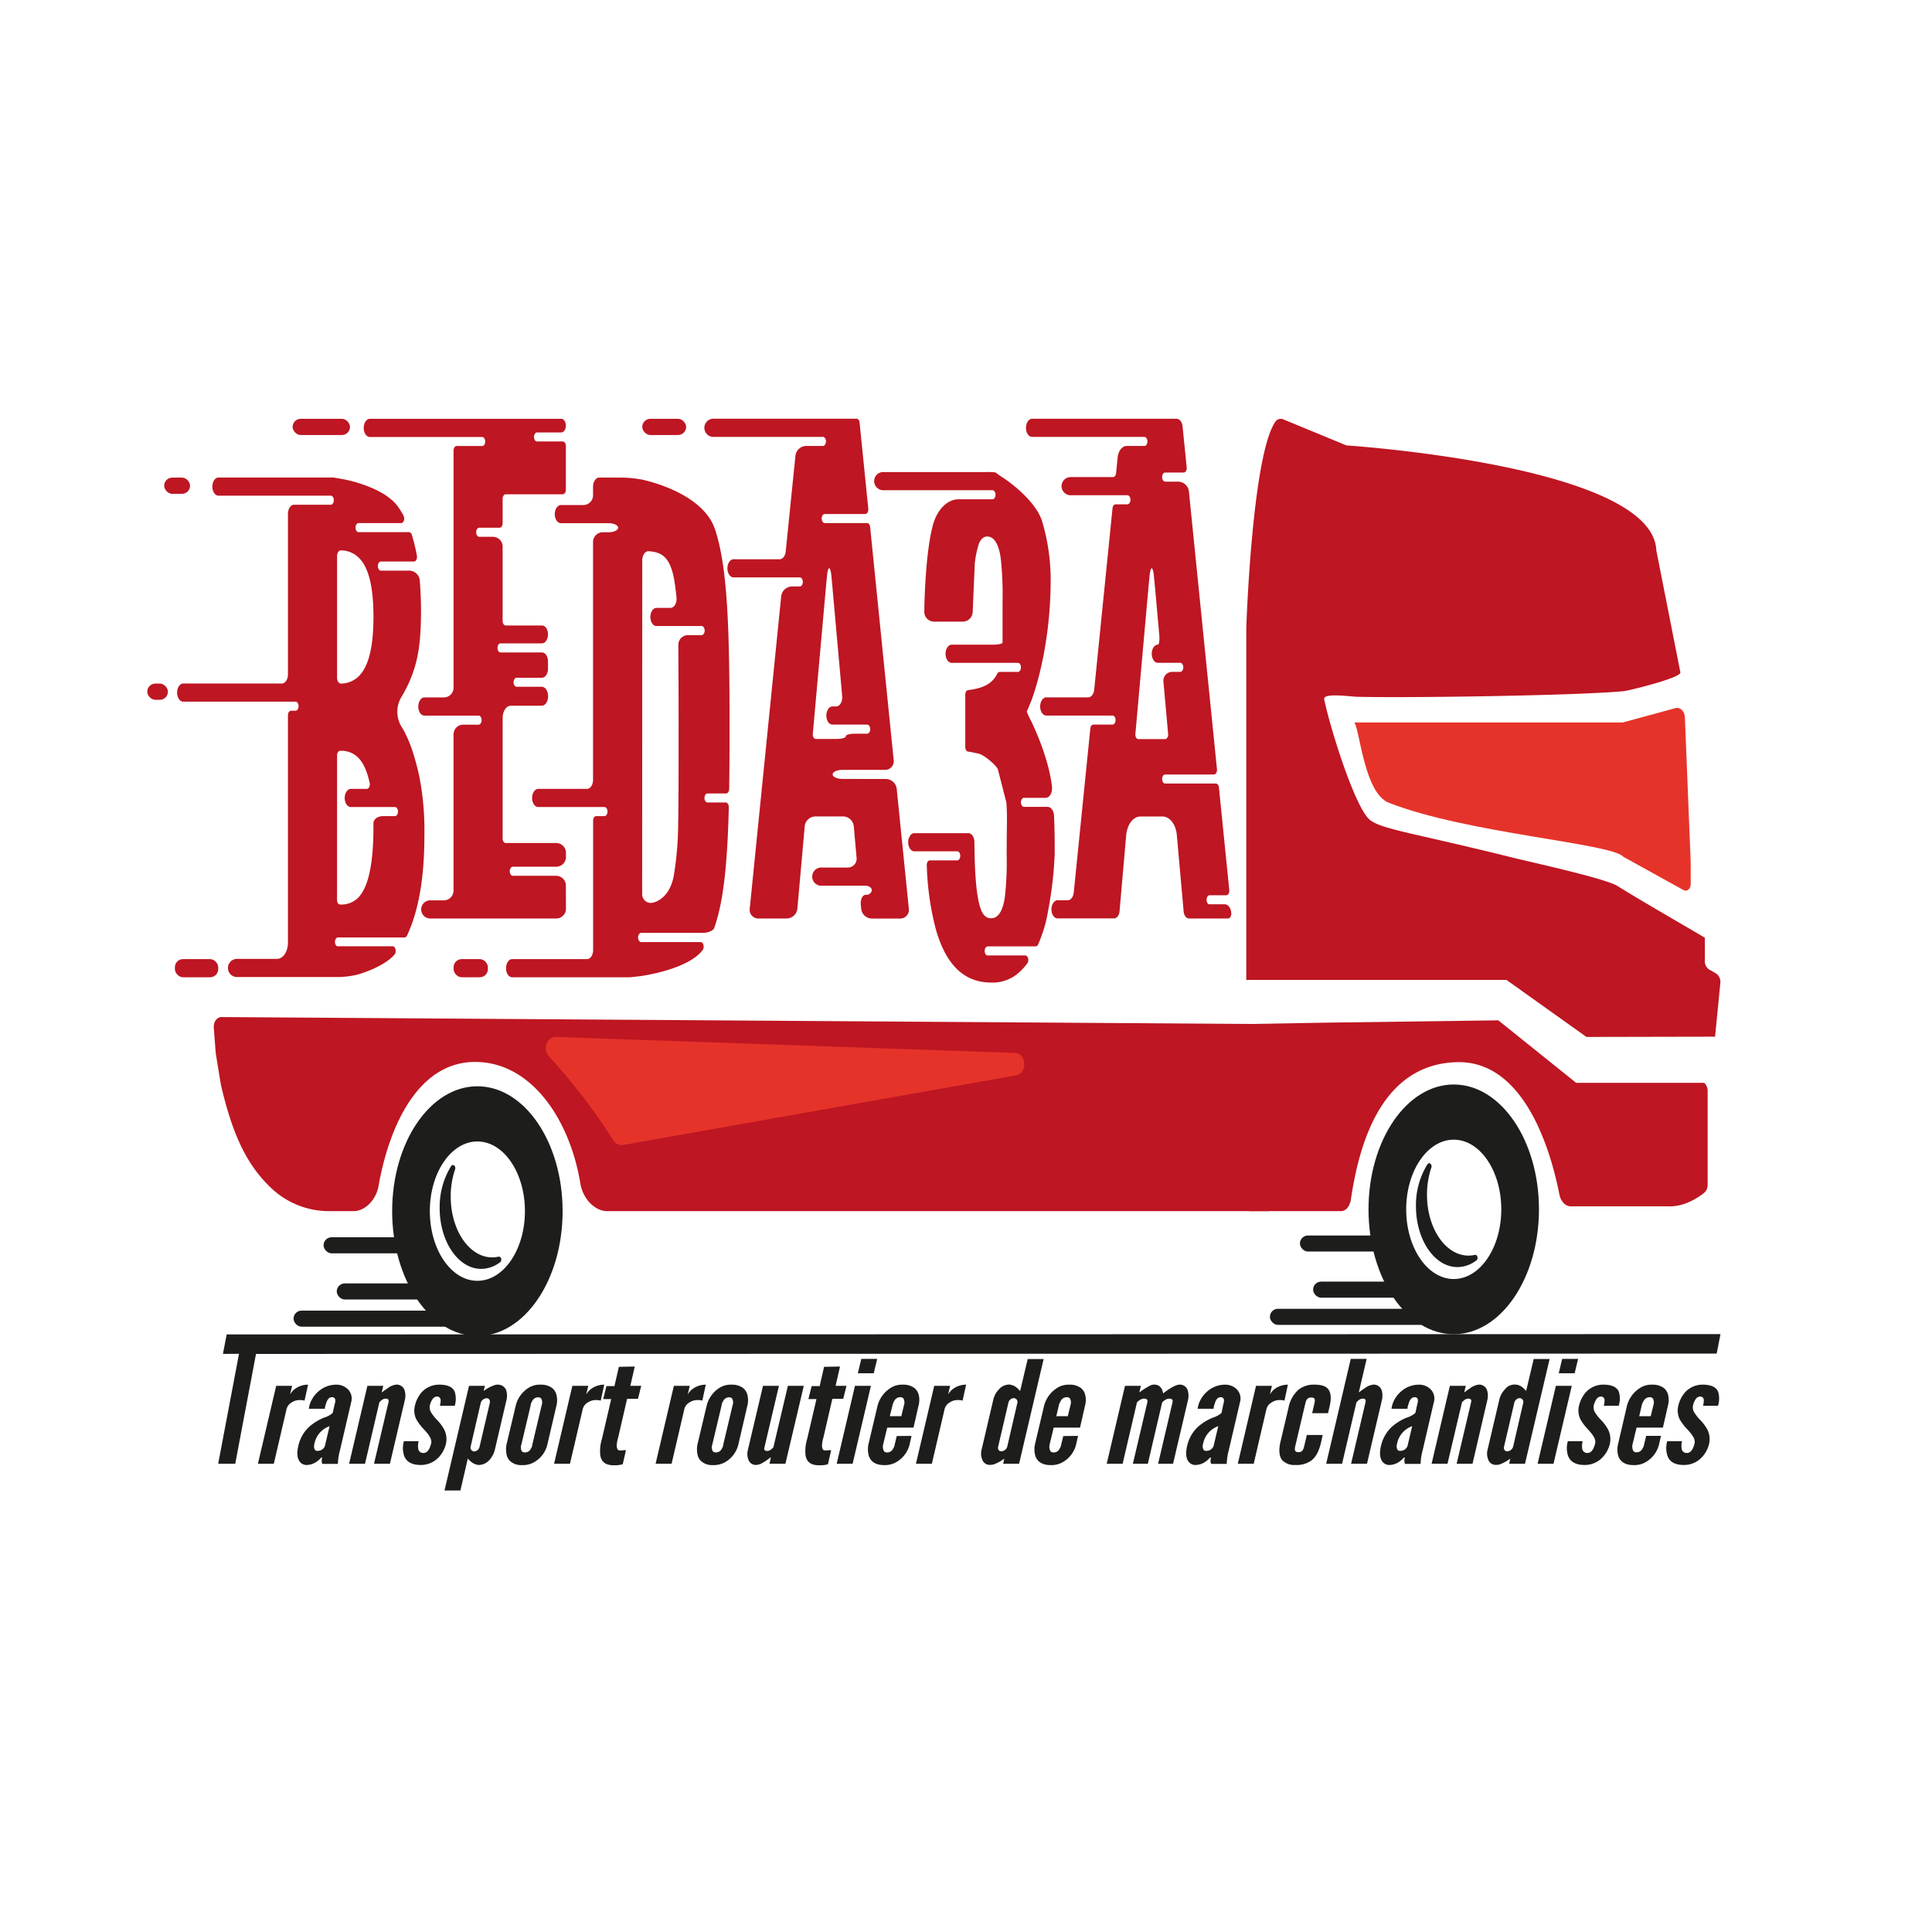 <svg xmlns="http://www.w3.org/2000/svg" viewBox="0 0 595.28 595.28"><defs><style>.cls-1{fill:#fff;}.cls-2{fill:#be1622;}.cls-3{fill:#e6332a;}.cls-4{fill:#1d1d1b;}</style></defs><g id="Layer_3" data-name="Layer 3"><rect class="cls-1" width="595.28" height="595.28"/></g><g id="Layer_2" data-name="Layer 2"><g id="skollet"><path class="cls-2" d="M528.44,319.42l-39.63.08-24.64-17.57H384V193.46s1.73-52.78,8.9-63.43a2,2,0,0,1,2.45-.84l19.22,7.93a2,2,0,0,0,.58.14c5.75.4,93.6,6.9,95.18,32.09a3.45,3.45,0,0,0,.07.55l7.35,37.26c.38,1.69-16.06,5.67-17.44,5.8-14.54,1.38-67.23,2.12-82.06,1.73-1.73,0-10.69-1.35-10.25.77,2,9.54,9.74,34,14.23,37.28,3.84,2.84,13.68,4,43.87,11.51,5.52,1.38,28.55,6.39,32.29,8.75,6.89,4.35,27.07,15.95,26.9,15.94v7.13a3,3,0,0,0,1.35,2.66l2.08,1.19a3.15,3.15,0,0,1,1.34,3Z"/><path class="cls-2" d="M407.27,373.17H385c-1.27,0-1-7.14-1-8.76V315.53l22.91-.41,54.74-.74,24,19.27h39.47l.27.31a3.27,3.27,0,0,1,.76,2.16v28.94a3.14,3.14,0,0,1-1.07,2.47c-1.89,1.51-6.07,4.31-10.9,4.16H484c-1.78,0-3.13-1.6-3.56-3.8-2.12-10.79-9.79-41.11-31.46-40.62-24.26.55-30.49,27.2-32.74,42.25-.32,2.1-1.45,3.65-3.13,3.65Z"/><path class="cls-2" d="M354.3,373.17H391l-.36-57.64-322.4-2.16c-1.4,0-2.5,1.51-2.37,3.28l.6,7.89c.16.82,1.49,9.29,1.68,10.09,3.34,14.09,7.39,23.64,14.93,30.95a25.75,25.75,0,0,0,18,7.59H109c3.42,0,6.87-3.44,7.62-7.67,3.46-19.6,12.73-38.3,29.75-38.3,17.32,0,29.21,17.69,32.45,37.47.76,4.68,4.47,8.5,8.24,8.5H354.3Z"/><path class="cls-3" d="M520.93,265.58,519.14,221c-.07-1.86-1.45-3.2-2.89-2.82L500,222.6H417.25c1.72,1.89,3,21.76,10.68,24.75,24.22,9.48,68.65,12.45,72.24,16.64l18.63,10.3c1,.52,2.13-.44,2.13-1.83Z"/><path class="cls-3" d="M169.15,325.52A183.83,183.83,0,0,1,189,351.37a3,3,0,0,0,3,1.41l121-21.43c3.7-.65,3.36-6.8-.38-6.93L171.36,319.5C168.52,319.4,167.08,323.31,169.15,325.52Z"/></g></g><g id="Layer_1" data-name="Layer 1"><g id="beda3a"><path class="cls-2" d="M259.55,240c-1.65,0-3-.63-3-1.39s1.35-1.4,3-1.4h13.12a2.66,2.66,0,0,0,2.69-3l-7.26-71.85c-.07-.68-.46-1.19-.92-1.19H254.12c-.52,0-.94-.63-.94-1.4h0c0-.77.42-1.4.94-1.4h12.49c.58,0,1-.76.93-1.6l-2.69-26.57c-.06-.68-.46-1.19-.92-1.19H220.07a2.81,2.81,0,1,0,0,5.6h33.49c.51,0,.93.62.93,1.39h0c0,.78-.42,1.4-.93,1.4h-5.17a3.4,3.4,0,0,0-3.3,3l-3,29.53c-.14,1.37-.92,2.38-1.85,2.38H226c-1,0-1.87,1.25-1.87,2.79h0c0,1.55.83,2.8,1.87,2.8h20.42c.52,0,.94.63.94,1.4h0c0,.77-.42,1.4-.94,1.4H244a3.4,3.4,0,0,0-3.3,3L231,280a2.66,2.66,0,0,0,2.7,3h8.71a3.36,3.36,0,0,0,3.27-3l2.27-25.44a3.35,3.35,0,0,1,3.27-3h8.57a3.35,3.35,0,0,1,3.27,3l.87,9.74a2.71,2.71,0,0,1-2.74,3H253.3a2.81,2.81,0,1,0,0,5.6h13.34c1.07,0,2,.62,2,1.39a1.67,1.67,0,0,1-1.84,1.4c-1,0-1.72,1.35-1.57,3l.12,1.33a3.35,3.35,0,0,0,3.26,3h8.72a2.67,2.67,0,0,0,2.7-3l-3.74-37a3.41,3.41,0,0,0-3.3-3Zm-5.17-57.93c.14-1.64.36-3.88.47-5s.4-2,.63-2,.52.9.64,2,.33,3.34.47,5l2.9,32.43c.15,1.68-.72,3.17-1.85,3.17h-1.16c-1,0-1.87,1.25-1.87,2.8h0c0,1.54.83,2.79,1.87,2.79h10.71c.52,0,.94.63.94,1.4h0c0,.77-.42,1.4-.94,1.4h-3.66c-1.65,0-3,.36-2.93.81s-1.28.81-2.93.81h-6.3c-.57,0-1-.74-.93-1.58Z"/><path class="cls-2" d="M103.21,290.23h0c0-.77.42-1.39.94-1.39h20.5a.9.9,0,0,0,.76-.57l.45-1c3.5-8,4.9-18.22,4.9-29.74a86,86,0,0,0-1.68-18.86c-1.53-6.72-3.32-11.59-5.51-15a8.9,8.9,0,0,1,0-8.73,40.05,40.05,0,0,0,4.15-9.15c1.54-5,2-10.48,2-17.81,0-4.49-.38-9.16-.38-9.16a3.31,3.31,0,0,0-3.24-3h-8.74c-.52,0-.94-.63-.94-1.4h0c0-.77.42-1.4.94-1.4h10.19c.62,0,1.06-.89.9-1.78a50.18,50.18,0,0,0-1.58-6.49,1,1,0,0,0-.85-.78H110.47c-.52,0-.93-.63-.93-1.4h0c0-.77.41-1.4.93-1.4h13.14c.79,0,1.22-1.37.72-2.3a28.2,28.2,0,0,0-1.69-2.74c-4.49-6.29-16.84-8.47-16.84-8.47-1.62-.28-3-.52-3-.53H67.3c-1,0-1.87,1.25-1.87,2.79h0c0,1.55.83,2.8,1.87,2.8h34.61c.52,0,.94.63.94,1.4h0c0,.77-.42,1.4-.94,1.4H90.59c-1,0-1.87,1.25-1.87,2.79v49.49c0,1.55-.84,2.8-1.87,2.8H56.44c-1,0-1.87,1.25-1.87,2.8h0c0,1.54.84,2.79,1.87,2.79H91.06c.52,0,.93.63.93,1.4h0c0,.77-.41,1.4-.93,1.4h-1.4c-.52,0-.94.62-.94,1.4v70.06c0,2.79-1.51,5-3.37,5H73.2a2.8,2.8,0,1,0,0,5.59h31.16a27.18,27.18,0,0,0,5.89-.78s7.81-2.13,11.3-6.13c.73-.83.32-2.57-.59-2.57H104.15C103.63,291.63,103.21,291,103.21,290.23Zm.65-118.9c0-1,.54-1.78,1.2-1.75a7.89,7.89,0,0,1,5.52,2.29c2.53,2.52,4.49,7.54,4.49,18.23s-2,15.71-4.49,18.22a7.91,7.91,0,0,1-5.52,2.3c-.66,0-1.2-.77-1.2-1.76Zm0,61.4c0-.76.4-1.38.92-1.39a7.25,7.25,0,0,1,5.8,2.33c1.33,1.43,2.5,3.81,3.32,7.57.19.9-.26,1.83-.9,1.83h-4.91c-1,0-1.88,1.25-1.88,2.8h0c0,1.54.84,2.79,1.88,2.79H121.7c.51,0,.93.63.93,1.4h0c0,.77-.42,1.4-.93,1.4H118c-1.65,0-3,1-2.94,2.31V255c0,12.57-2,18.64-4.49,21.37a7.23,7.23,0,0,1-5.8,2.32c-.52,0-.92-.62-.92-1.39Z"/><path class="cls-2" d="M371.76,277.24h0c0-.78.42-1.4.93-1.4h5.15c.57,0,1-.76.92-1.61l-3.19-31.62c-.07-.68-.47-1.19-.93-1.19H359c-.51,0-.93-.62-.93-1.4h0c0-.77.42-1.39.93-1.39h15.05c.57,0,1-.77.92-1.61l-8.65-85.62a3.4,3.4,0,0,0-3.3-3H359c-.52,0-.93-.63-.93-1.4h0c0-.77.41-1.4.93-1.4h5.72c.57,0,1-.76.92-1.61l-1.27-12.59c-.14-1.37-.92-2.38-1.85-2.38H318c-1,0-1.88,1.25-1.88,2.8h0c0,1.54.84,2.8,1.88,2.8h34.61c.52,0,.93.62.93,1.39h0c0,.78-.41,1.4-.93,1.4h-5.47c-1.39,0-2.57,1.52-2.78,3.57l-.48,4.83c-.07.68-.47,1.19-.93,1.19h-12.9a2.8,2.8,0,1,0,0,5.59h17.32c.52,0,.94.63.94,1.4h0c0,.77-.42,1.4-.94,1.4h-3.66c-.46,0-.85.5-.92,1.19l-5.65,55.92c-.14,1.36-.93,2.37-1.85,2.37H322.36c-1,0-1.87,1.26-1.87,2.8h0c0,1.54.84,2.8,1.87,2.8h20.43c.51,0,.93.62.93,1.4h0c0,.77-.42,1.39-.93,1.39h-5.91c-.47,0-.86.51-.93,1.19L330.84,275c-.14,1.37-.92,2.38-1.85,2.38h-3.15c-1,0-1.87,1.25-1.87,2.79h0c0,1.55.83,2.8,1.87,2.8h17.44c.84,0,1.55-.93,1.67-2.18L347,257.31c.3-3.28,2.17-5.73,4.38-5.73h6.84c2.22,0,4.09,2.45,4.38,5.73l2.1,23.51c.11,1.25.82,2.18,1.66,2.18h12c.65,0,1.15-.87,1-1.83h0c-.14-1.46-1-2.54-2-2.54h-4.8C372.18,278.63,371.76,278,371.76,277.24Zm-18-95.15c.15-1.64.37-3.88.48-5s.4-2,.63-2,.52.9.63,2,.33,3.34.48,5l1.21,13.54c.15,1.64-.05,3-.45,3h0c-1,0-1.87,1.25-1.87,2.79h0c0,1.55.84,2.8,1.87,2.8h6.91c.52,0,.94.63.94,1.4h0c0,.77-.42,1.4-.94,1.4h-2.44a2.71,2.71,0,0,0-2.74,3l1.45,16.13c.07.84-.37,1.58-.93,1.58h-8.24c-.56,0-1-.74-.92-1.58Z"/><path class="cls-2" d="M196.61,288.84h0c0-.78.42-1.4.93-1.4h18.91c1.65,0,3.26-.66,3.59-1.46l.27-.79c2.74-8.17,3.84-19.9,4.25-36.47,0-.79-.4-1.46-.93-1.46H218c-.52,0-.94-.62-.94-1.39h0c0-.78.42-1.4.94-1.4h5.73c.51,0,.92-.6.94-1.36.09-5.75.12-12,.12-18.87,0-30.16-.56-49.43-4.49-61.16s-22.7-15.35-22.7-15.35a37.11,37.11,0,0,0-6-.57h-7c-1,0-1.87,1.25-1.87,2.79v2.66a3,3,0,0,1-3,3h-6.91c-1,0-1.88,1.25-1.88,2.79h0c0,1.55.84,2.8,1.88,2.8h14.64c1.65,0,3,.63,3,1.4s-1.35,1.4-3,1.4h-1.73a3,3,0,0,0-3,3v73.27c0,1.55-.84,2.8-1.87,2.8H165.82c-1,0-1.87,1.25-1.87,2.8h0c0,1.54.84,2.79,1.87,2.79h20.43c.51,0,.93.63.93,1.4h0c0,.77-.42,1.4-.93,1.4h-2.56c-.52,0-.94.62-.94,1.4v39.86c0,1.55-.84,2.8-1.87,2.8H157.79c-1,0-1.87,1.25-1.87,2.8h0c0,1.54.83,2.79,1.87,2.79H194c.37,0,2-.18,3.64-.4,0,0,14.37-1.95,18.87-8,.63-.86.21-2.44-.64-2.44H197.54C197,290.23,196.61,289.61,196.61,288.84Zm1.28-116.21c0-1.59.89-2.87,2-2.79,4,.28,6.38,1.75,7.72,8.11.31,1.7.6,3.74.83,6.12.17,1.7-.7,3.23-1.85,3.23h-4.33c-1,0-1.87,1.25-1.87,2.8h0c0,1.54.84,2.79,1.87,2.79h13.93c.51,0,.93.63.93,1.4h0c0,.77-.42,1.4-.93,1.4H212a3,3,0,0,0-3,3s.09,13.56.09,25.34c0,12.57,0,22.41-.14,29.74a99,99,0,0,1-1.4,16.34c-1.54,7.54-6.69,8.07-6.69,8.07a2.65,2.65,0,0,1-3-2.69Z"/><path class="cls-2" d="M303.4,293h0c0-.77.42-1.4.93-1.4h14.76a.91.91,0,0,0,.79-.63,46,46,0,0,0,2.45-7.27,127.59,127.59,0,0,0,2.25-14.61c.15-1.64.32-4.34.39-6,0,0,0-.78,0-1.41,0-3.52-.05-7-.2-10.31-.06-1.55-.92-2.76-2-2.76H315.5c-.51,0-.93-.62-.93-1.4h0c0-.77.42-1.39.93-1.39h6.69c1.21,0,2.14-1.61,1.94-3.39-1.06-9.63-6.48-20.38-6.48-20.38a24.09,24.09,0,0,1-1.28-2.78c0-.06.59-1.36,1.21-2.88,0,0,6.15-15,6.15-37.86a63.55,63.55,0,0,0-2.66-18c-2.28-7-11.83-13.22-11.83-13.22a26.31,26.31,0,0,1-2.51-1.75,20.76,20.76,0,0,0-3-.11H272.31a2.8,2.8,0,1,0,0,5.59h33.48c.52,0,.94.63.94,1.4h0c0,.77-.42,1.4-.94,1.4H295.37c-3.48,0-6.61,3.14-7.93,7.95h0c-2.53,9.43-2.65,26.74-2.65,26.74a3,3,0,0,0,3,3h8.86a3.07,3.07,0,0,0,3.05-3l.65-15a33.26,33.26,0,0,1,1.2-5.84s.76-2.38,2.58-2.38c2.39,0,3.65,2.72,4.21,6.7a100.84,100.84,0,0,1,.56,13.2V198c0,.35-1.37.64-3,.64H293.21c-1,0-1.87,1.25-1.87,2.79h0c0,1.55.84,2.8,1.87,2.8h20.42c.52,0,.94.63.94,1.4h0c0,.77-.42,1.4-.94,1.4H308a.93.93,0,0,0-.77.61c-1.45,2.95-4.14,4.4-8.95,5-.49.06-.86.66-.86,1.4v16.15c0,.78.41,1.4.93,1.4h0c.18,0,1.62.28,3.2.63s5.16,3.3,5.9,4.78l2.63,10.24c.13,1.65.21,4.34.18,6,0,0-.09,5.38-.09,10.2a96.05,96.05,0,0,1-.56,13c-.56,3.77-1.82,6.49-4.21,6.49-1.82,0-3.08-1.26-3.92-5.45-.76-3.6-1.18-9.28-1.25-18,0-1.53-.85-2.77-1.87-2.77h-10c-1.65,0-3,0-3,0s-1.35,0-3,0h-.66c-1,0-1.87,1.26-1.87,2.8h0c0,1.54.84,2.8,1.87,2.8h13.24c.51,0,.93.62.93,1.39h0c0,.78-.42,1.4-.93,1.4h-8.44c-.54,0-1,.68-.94,1.49a86.45,86.45,0,0,0,2.75,19.6c2.66,9.43,7.56,16.55,17.09,16.55a12.07,12.07,0,0,0,8.13-2.72,18.48,18.48,0,0,0,3-3.2c.64-.85.22-2.44-.64-2.44H304.33C303.82,294.43,303.4,293.8,303.4,293Z"/><path class="cls-2" d="M174.35,272.85a3,3,0,0,0-3-3H158c-.51,0-.93-.63-.93-1.4h0c0-.78.42-1.4.93-1.4h13.38a3,3,0,0,0,3-3v-1.3a3,3,0,0,0-3-3H155.8c-.51,0-.93-.63-.93-1.4V221.23c0-2.09,1.13-3.79,2.54-3.79h9.52c1.08,0,1.95-1.31,1.95-2.91h0c0-1.61-.87-2.92-1.95-2.92h-7.75c-.52,0-.94-.62-.94-1.39h0c0-.78.42-1.4.94-1.4H167c1,0,1.84-1.24,1.84-2.76v-2.28c0-1.52-.82-2.75-1.84-2.75H154.22c-.51,0-.93-.63-.93-1.4h0c0-.78.42-1.4.93-1.4H167c1,0,1.84-1.23,1.84-2.76h0c0-1.52-.82-2.75-1.84-2.75H155.8c-.51,0-.93-.63-.93-1.4V168.4a3,3,0,0,0-3-3h-4.22c-.52,0-.93-.63-.93-1.4h0c0-.77.41-1.4.93-1.4h6.28c.52,0,.94-.63.94-1.4v-7.51c0-.77.42-1.4.93-1.4h17.61c.52,0,.94-.62.94-1.4V137.43c0-.77-.42-1.4-.94-1.4h-7.94c-.51,0-.93-.62-.93-1.39h0c0-.78.42-1.4.93-1.4h7.47c.78,0,1.41-.94,1.41-2.1h0c0-1.16-.63-2.1-1.41-2.1h-59c-1,0-1.87,1.25-1.87,2.8h0c0,1.54.84,2.8,1.87,2.8h34.62c.52,0,.93.62.93,1.39h0c0,.78-.41,1.4-.93,1.4h-7.87c-.52,0-.94.63-.94,1.4v73.06a3,3,0,0,1-3,3h-6c-1,0-1.87,1.26-1.87,2.8h0c0,1.54.84,2.8,1.87,2.8h16.71c.51,0,.93.62.93,1.4h0c0,.77-.42,1.39-.93,1.39h-4.72a3,3,0,0,0-3,3v48.13a3,3,0,0,1-3,3h-4a2.8,2.8,0,1,0,0,5.59h38.64a3,3,0,0,0,3-3Z"/><rect class="cls-2" x="50.58" y="147.16" width="7.98" height="5" rx="2.5"/><rect class="cls-2" x="45.37" y="210.62" width="6.37" height="5" rx="2.5"/><rect class="cls-2" x="90.16" y="129.04" width="17.68" height="5" rx="2.5"/><rect class="cls-2" x="197.89" y="129.04" width="13.52" height="5" rx="2.5"/><rect class="cls-2" x="53.89" y="295.52" width="13.35" height="5.59" rx="2.5"/><rect class="cls-2" x="139.76" y="295.52" width="10.57" height="5.59" rx="2.5"/></g><path class="cls-4" d="M68.69,417.16l1.16-6,460.26-.1-1.17,6-450.06.11L72.48,451H67.23l6.41-33.87Z"/><path class="cls-4" d="M93.83,431.56a4.07,4.07,0,0,0-1.31-.18,4.41,4.41,0,0,0-2.67.75,3.31,3.31,0,0,0-1.6,2.2L84.37,451h-4.9l5.63-24H90l-.63,2.68a5.29,5.29,0,0,1,1.55-1.76,6.74,6.74,0,0,1,4-1.28Z"/><path class="cls-4" d="M103.1,432.7a3.45,3.45,0,0,0,.2-1.45.92.92,0,0,0-1-.75c-.83,0-1.26.57-1.6,1.28-.15.35-.25.74-.39,1.14-.05.22-.1.4-.15.57s0,.4-.09.57H95.14l.2-1a8.83,8.83,0,0,1,3-4.53,8.28,8.28,0,0,1,5.14-1.89,5,5,0,0,1,3.84,1.54,4.07,4.07,0,0,1,.87,3.91l-3.44,14.78a18,18,0,0,0-.64,4.17h-4.8a2.62,2.62,0,0,1,0-1.93h-.34a7.58,7.58,0,0,1-1.7,1.45,5.51,5.51,0,0,1-2.77.83,2.6,2.6,0,0,1-2.18-1.09c-.63-.84-1-2.34-.39-4.84a11.29,11.29,0,0,1,3.45-5.94,15.81,15.81,0,0,1,4.46-2.72,7.23,7.23,0,0,0,2.67-1.45Zm-1.55,6.73a7.15,7.15,0,0,0-4.66,5.36,3.16,3.16,0,0,0-.1,1.32c.15.53.34.92.93.92a2.36,2.36,0,0,0,2.37-1.45Z"/><path class="cls-4" d="M112.47,451h-4.9l5.63-24h4.9l-.48,2a3,3,0,0,0,.68-.49c.34-.22.73-.48,1.16-.79a5.39,5.39,0,0,1,2.67-1.1,2.56,2.56,0,0,1,2.48,1.59,5.59,5.59,0,0,1,.14,3.12L120.14,451h-4.9l4.47-19c.19-.93-.34-1.06-.93-1.06a2.12,2.12,0,0,0-1.31.57l-.29.27a2.09,2.09,0,0,0-.29.3Z"/><path class="cls-4" d="M135.53,433.14a5.85,5.85,0,0,0,.24-1.85,1.09,1.09,0,0,0-1.16-1,1.82,1.82,0,0,0-1.46,1,5.58,5.58,0,0,0-.73,1.85,3,3,0,0,0,.54,2.24,12.48,12.48,0,0,0,1.65,2.07,13.6,13.6,0,0,1,2.33,3.16,6.68,6.68,0,0,1,.48,4.18,9,9,0,0,1-2.42,4.4,7.5,7.5,0,0,1-5.39,2.19c-3,0-4.42-1.18-5.05-2.72a7.55,7.55,0,0,1-.1-4.62H129a5.86,5.86,0,0,0-.15,2.29,1.53,1.53,0,0,0,1.6,1.36c1.41,0,2-1.49,2.38-2.9s-.87-2.9-2.09-4.26a15.71,15.71,0,0,1-2.42-3.13,6.05,6.05,0,0,1-.49-4.26,9.57,9.57,0,0,1,2.23-4.31,7.37,7.37,0,0,1,5.25-2.2c2.91,0,4.27.93,4.8,2.2a7.29,7.29,0,0,1,0,4.31Z"/><path class="cls-4" d="M144.51,427h4.9l-.39,1.58a12.05,12.05,0,0,1,2.92-1.63,3.08,3.08,0,0,1,1.4-.31,2.7,2.7,0,0,1,2.58,1.59,5.59,5.59,0,0,1,.14,3.12l-3.59,15.34a7.54,7.54,0,0,1-1.6,3.08,4.61,4.61,0,0,1-3.3,1.62,4.22,4.22,0,0,1-2.43-1c-.34-.31-.68-.62-1-1l-2.28,9.85h-4.9Zm.49,18.77a1.2,1.2,0,0,0,1.11,1.45,1.82,1.82,0,0,0,1.65-1.45l3.16-13.5c.19-.83-.25-1.45-1-1.45a2,2,0,0,0-1.8,1.45Z"/><path class="cls-4" d="M168.63,445.19a8.51,8.51,0,0,1-3.88,5.23,6.94,6.94,0,0,1-3.88,1,5.12,5.12,0,0,1-3.4-1,3.66,3.66,0,0,1-1.36-2.15,7.85,7.85,0,0,1-.05-3.17L158.93,433a9,9,0,0,1,3.88-5.36,6.55,6.55,0,0,1,3.83-1,5.69,5.69,0,0,1,3.45,1,3.76,3.76,0,0,1,1.36,2.15,6.6,6.6,0,0,1,.05,3.08ZM166.89,433a2.52,2.52,0,0,0-.15-2.11,1.25,1.25,0,0,0-1-.35,2,2,0,0,0-1.8,1.23,2.59,2.59,0,0,0-.43,1.23l-2.87,12.09a2.48,2.48,0,0,0,.15,2.07,1.25,1.25,0,0,0,1,.35,1.94,1.94,0,0,0,1.8-1.19,2.55,2.55,0,0,0,.43-1.23Z"/><path class="cls-4" d="M185.09,431.56a4.11,4.11,0,0,0-1.31-.18,4.37,4.37,0,0,0-2.67.75,3.25,3.25,0,0,0-1.6,2.2L175.62,451h-4.9l5.63-24h4.91l-.64,2.68a5.49,5.49,0,0,1,1.56-1.76,6.74,6.74,0,0,1,4-1.28Z"/><path class="cls-4" d="M195.58,421.05,194.22,427h3.35l-1,4h-3.35l-2.76,11.95a10.22,10.22,0,0,0-.44,2.51c.05.83.24,1.45,1,1.45a10,10,0,0,0,1.26-.09.75.75,0,0,1,.29,0,.63.63,0,0,0,.3,0l-1,4.36a2.92,2.92,0,0,0-.34.08c-.15,0-.3,0-.44.09a10.87,10.87,0,0,1-1.89.13c-2.92,0-3.89-1.27-4.23-3a12.52,12.52,0,0,1,.49-5.1l2.86-12.3h-2.47l1-4h2.47l1.36-5.94Z"/><path class="cls-4" d="M216.4,431.56a4.15,4.15,0,0,0-1.31-.18,4.37,4.37,0,0,0-2.67.75,3.25,3.25,0,0,0-1.6,2.2L206.93,451H202l5.63-24h4.9l-.63,2.68a5.36,5.36,0,0,1,1.56-1.76,6.73,6.73,0,0,1,4-1.28Z"/><path class="cls-4" d="M227.47,445.19a8.57,8.57,0,0,1-3.89,5.23,6.94,6.94,0,0,1-3.88,1,5.14,5.14,0,0,1-3.4-1,3.66,3.66,0,0,1-1.36-2.15,7.85,7.85,0,0,1-.05-3.17L217.76,433a9.05,9.05,0,0,1,3.88-5.36,6.56,6.56,0,0,1,3.84-1,5.68,5.68,0,0,1,3.44,1,3.76,3.76,0,0,1,1.36,2.15,6.6,6.6,0,0,1,.05,3.08ZM225.72,433a2.52,2.52,0,0,0-.15-2.11,1.25,1.25,0,0,0-1-.35,2,2,0,0,0-1.79,1.23,2.49,2.49,0,0,0-.44,1.23l-2.87,12.09a2.48,2.48,0,0,0,.15,2.07,1.25,1.25,0,0,0,1,.35,1.94,1.94,0,0,0,1.8-1.19,2.45,2.45,0,0,0,.43-1.23Z"/><path class="cls-4" d="M242.76,427h4.9L242,451h-4.9l.43-2a4.14,4.14,0,0,0-.63.44,16.71,16.71,0,0,1-2.47,1.58,4.51,4.51,0,0,1-1.41.35,2.42,2.42,0,0,1-2.43-1.62,5,5,0,0,1-.14-3.08L235.09,427H240l-4.47,19c-.24.92.34,1.06.93,1.06a2,2,0,0,0,1.26-.58,3.43,3.43,0,0,0,.58-.57Z"/><path class="cls-4" d="M258.82,421.05,257.46,427h3.35l-1,4h-3.35l-2.76,11.95a10.22,10.22,0,0,0-.44,2.51c.05.83.24,1.45,1,1.45a10,10,0,0,0,1.26-.09.75.75,0,0,1,.29,0,.58.58,0,0,0,.29,0l-1,4.36c-.14,0-.24,0-.34.08s-.29,0-.43.09a10.92,10.92,0,0,1-1.9.13c-2.91,0-3.88-1.27-4.22-3a12.52,12.52,0,0,1,.49-5.1l2.86-12.3h-2.48l1-4h2.47l1.36-5.94Z"/><path class="cls-4" d="M257.8,451l5.63-24h4.91l-5.63,24Zm7.58-32.31h4.9l-1.07,4.44h-4.9Z"/><path class="cls-4" d="M280.86,442.42l-.63,2.77a8.63,8.63,0,0,1-3.93,5.23,7,7,0,0,1-3.89,1c-3.15,0-4.41-1.58-4.8-3.16a7.85,7.85,0,0,1-.05-3.17L270.42,433a9.25,9.25,0,0,1,4-5.36,6.6,6.6,0,0,1,3.84-1,5.72,5.72,0,0,1,3.45,1,3.87,3.87,0,0,1,1.36,2.15,6.48,6.48,0,0,1,0,3.08l-1.6,7h-8.1l-1.27,5.23a2.89,2.89,0,0,0,.29,2.07,1.29,1.29,0,0,0,1,.35,1.93,1.93,0,0,0,1.79-1.19,2.94,2.94,0,0,0,.49-1.23l.63-2.63Zm-6.7-6.07h3.55l.82-3.39a2.56,2.56,0,0,0-.19-2.11,1.29,1.29,0,0,0-1-.35,2.1,2.1,0,0,0-1.85,1.23A4.62,4.62,0,0,0,275,433Z"/><path class="cls-4" d="M296.59,431.56a4.15,4.15,0,0,0-1.31-.18,4.37,4.37,0,0,0-2.67.75,3.25,3.25,0,0,0-1.6,2.2L287.12,451h-4.9l5.63-24h4.9l-.63,2.68a5.36,5.36,0,0,1,1.56-1.76,6.73,6.73,0,0,1,4-1.28Z"/><path class="cls-4" d="M314,451h-4.9l.34-1.58a12.7,12.7,0,0,1-2.86,1.63,3.48,3.48,0,0,1-1.46.3,2.42,2.42,0,0,1-2.47-1.62,4.75,4.75,0,0,1-.2-3.08l3.59-15.34a6.65,6.65,0,0,1,1.65-3.12,4.28,4.28,0,0,1,3.21-1.59,4.2,4.2,0,0,1,2.42,1c.34.31.68.62,1,1l2.33-9.85h4.91Zm-.53-18.77a1.18,1.18,0,0,0-1.12-1.45,1.84,1.84,0,0,0-1.65,1.45l-3.15,13.5c-.2.83.24,1.45,1,1.45a2,2,0,0,0,1.8-1.45Z"/><path class="cls-4" d="M332.17,442.42l-.63,2.77a8.66,8.66,0,0,1-3.93,5.23,7,7,0,0,1-3.89,1c-3.15,0-4.42-1.58-4.8-3.16a7.5,7.5,0,0,1-.05-3.17L321.73,433a9.25,9.25,0,0,1,4-5.36,6.58,6.58,0,0,1,3.84-1,5.66,5.66,0,0,1,3.44,1,3.76,3.76,0,0,1,1.36,2.15,6.47,6.47,0,0,1,0,3.08l-1.6,7h-8.11l-1.26,5.23a2.84,2.84,0,0,0,.29,2.07,1.29,1.29,0,0,0,1,.35,1.94,1.94,0,0,0,1.8-1.19,2.81,2.81,0,0,0,.48-1.23l.64-2.63Zm-6.7-6.07H329l.83-3.39a2.52,2.52,0,0,0-.2-2.11,1.25,1.25,0,0,0-1-.35,2.09,2.09,0,0,0-1.84,1.23,4.31,4.31,0,0,0-.53,1.23Z"/><path class="cls-4" d="M353.67,451h-4.61l4.47-19c.19-.93-.54-1.06-1.07-1.06a2.51,2.51,0,0,0-1.46.57,5.4,5.4,0,0,0-.68.57L345.9,451H341l5.63-24h4.9l-.48,2a3,3,0,0,0,.68-.49,27,27,0,0,1,2.62-1.58,2.86,2.86,0,0,1,1.31-.31c1.75,0,2.48,1.28,2.72,2.69a2,2,0,0,0,.39-.27,2.43,2.43,0,0,1,.53-.39,13.87,13.87,0,0,1,2.77-1.67,3.73,3.73,0,0,1,1.36-.36,2.54,2.54,0,0,1,2.47,1.59,5.68,5.68,0,0,1,.15,3.12L361.44,451h-4.61l4.46-19c.2-.93-.53-1.06-1.07-1.06a2.51,2.51,0,0,0-1.45.57,4.77,4.77,0,0,0-.68.57Z"/><path class="cls-4" d="M376.92,432.7a3.62,3.62,0,0,0,.2-1.45.92.92,0,0,0-1-.75c-.83,0-1.26.57-1.6,1.28-.15.35-.25.74-.39,1.14-.05.22-.1.4-.15.57s0,.4-.1.57H369l.2-1a8.83,8.83,0,0,1,3-4.53,8.28,8.28,0,0,1,5.14-1.89,5,5,0,0,1,3.84,1.54,4.07,4.07,0,0,1,.87,3.91l-3.45,14.78a18.36,18.36,0,0,0-.63,4.17h-4.8a2.62,2.62,0,0,1,0-1.93h-.34a7.58,7.58,0,0,1-1.7,1.45,5.51,5.51,0,0,1-2.77.83,2.6,2.6,0,0,1-2.18-1.09c-.63-.84-1-2.34-.39-4.84a11.29,11.29,0,0,1,3.45-5.94,15.81,15.81,0,0,1,4.46-2.72,7.23,7.23,0,0,0,2.67-1.45Zm-1.55,6.73a7.15,7.15,0,0,0-4.66,5.36,2.87,2.87,0,0,0-.1,1.32c.15.53.34.92.92.92a2.36,2.36,0,0,0,2.38-1.45Z"/><path class="cls-4" d="M395.76,431.56a4.15,4.15,0,0,0-1.31-.18,4.37,4.37,0,0,0-2.67.75,3.3,3.3,0,0,0-1.61,2.2L386.29,451h-4.9L387,427h4.9l-.63,2.68a5.42,5.42,0,0,1,1.55-1.76,6.79,6.79,0,0,1,4-1.28Z"/><path class="cls-4" d="M399.11,445.49c-.2.88-.39,1.94.92,1.94,1.11,0,1.5-.49,1.84-1.94l.78-3.34h4.9l-.53,2.33c-.63,2.68-1.55,4.4-2.87,5.45a7.65,7.65,0,0,1-5,1.45,5.16,5.16,0,0,1-4.13-1.53c-.83-1.1-1.12-2.91-.49-5.59l2.48-10.5a9.8,9.8,0,0,1,3.11-5.59,7.48,7.48,0,0,1,4.8-1.54c2.09,0,3.59.4,4.37,1.45s1,2.77.34,5.46l-.44,1.89h-4.9l.68-2.91c.34-1.45.15-1.93-1-1.93-1.31,0-1.6,1.06-1.8,1.93Z"/><path class="cls-4" d="M413.52,451h-4.9l7.57-32.31h4.9L418.67,429a3.26,3.26,0,0,0,.68-.49c.34-.22.72-.48,1.16-.79a5.39,5.39,0,0,1,2.67-1.1,2.56,2.56,0,0,1,2.48,1.59,5.68,5.68,0,0,1,.14,3.12L421.19,451h-4.9l4.46-19c.2-.93-.34-1.06-.92-1.06a2.12,2.12,0,0,0-1.31.57l-.29.27a2.09,2.09,0,0,0-.29.3Z"/><path class="cls-4" d="M436.68,432.7a3.62,3.62,0,0,0,.19-1.45.92.92,0,0,0-1-.75c-.82,0-1.26.57-1.6,1.28-.15.35-.24.74-.39,1.14-.05.22-.1.4-.15.57s0,.4-.09.57h-4.91l.2-1a8.9,8.9,0,0,1,3-4.53,8.28,8.28,0,0,1,5.14-1.89,5,5,0,0,1,3.84,1.54,4.07,4.07,0,0,1,.87,3.91l-3.44,14.78a17.79,17.79,0,0,0-.63,4.17h-4.81a2.62,2.62,0,0,1,0-1.93h-.34a7.58,7.58,0,0,1-1.7,1.45,5.45,5.45,0,0,1-2.76.83,2.6,2.6,0,0,1-2.19-1.09c-.63-.84-1-2.34-.39-4.84a11.29,11.29,0,0,1,3.45-5.94,15.81,15.81,0,0,1,4.46-2.72,7.23,7.23,0,0,0,2.67-1.45Zm-1.56,6.73a7.17,7.17,0,0,0-4.66,5.36,3.16,3.16,0,0,0-.1,1.32c.15.53.34.92.93.92a2.38,2.38,0,0,0,2.38-1.45Z"/><path class="cls-4" d="M446,451h-4.9l5.63-24h4.9l-.48,2a3,3,0,0,0,.68-.49c.34-.22.73-.48,1.16-.79a5.39,5.39,0,0,1,2.67-1.1,2.56,2.56,0,0,1,2.48,1.59,5.59,5.59,0,0,1,.14,3.12L453.71,451h-4.9l4.47-19c.19-.93-.34-1.06-.93-1.06a2.12,2.12,0,0,0-1.31.57l-.29.27a2.81,2.81,0,0,0-.29.3Z"/><path class="cls-4" d="M469.88,451H465l.34-1.58a12.7,12.7,0,0,1-2.86,1.63,3.44,3.44,0,0,1-1.46.3,2.42,2.42,0,0,1-2.47-1.62,4.75,4.75,0,0,1-.2-3.08l3.6-15.34a6.47,6.47,0,0,1,1.65-3.12,3.8,3.8,0,0,1,5.63-.62c.34.31.68.62,1,1l2.33-9.85h4.9Zm-.54-18.77a1.18,1.18,0,0,0-1.11-1.45,1.82,1.82,0,0,0-1.65,1.45l-3.16,13.5c-.19.83.24,1.45,1,1.45a2,2,0,0,0,1.8-1.45Z"/><path class="cls-4" d="M473.76,451l5.63-24h4.9l-5.63,24Zm7.57-32.31h4.91l-1.07,4.44h-4.9Z"/><path class="cls-4" d="M494.15,433.14a6.15,6.15,0,0,0,.24-1.85,1.1,1.1,0,0,0-1.16-1,1.81,1.81,0,0,0-1.46,1,5.58,5.58,0,0,0-.73,1.85,3,3,0,0,0,.54,2.24,12,12,0,0,0,1.65,2.07,13.6,13.6,0,0,1,2.33,3.16,6.68,6.68,0,0,1,.48,4.18,9,9,0,0,1-2.43,4.4,7.47,7.47,0,0,1-5.38,2.19c-3,0-4.42-1.18-5.05-2.72a7.55,7.55,0,0,1-.1-4.62h4.56a6.05,6.05,0,0,0-.14,2.29,1.53,1.53,0,0,0,1.6,1.36c1.41,0,2-1.49,2.38-2.9s-.88-2.9-2.09-4.26A15.76,15.76,0,0,1,487,437.4a6.11,6.11,0,0,1-.48-4.26,9.57,9.57,0,0,1,2.23-4.31,7.32,7.32,0,0,1,5.24-2.2c2.92,0,4.28.93,4.81,2.2a7.29,7.29,0,0,1-.05,4.31Z"/><path class="cls-4" d="M511.77,442.42l-.63,2.77a8.66,8.66,0,0,1-3.93,5.23,7,7,0,0,1-3.89,1c-3.15,0-4.41-1.58-4.8-3.16a7.5,7.5,0,0,1,0-3.17L501.33,433a9.25,9.25,0,0,1,4-5.36,6.58,6.58,0,0,1,3.84-1,5.66,5.66,0,0,1,3.44,1,3.76,3.76,0,0,1,1.36,2.15,6.47,6.47,0,0,1,0,3.08l-1.6,7h-8.11L503,445.05a2.89,2.89,0,0,0,.29,2.07,1.29,1.29,0,0,0,1,.35,1.93,1.93,0,0,0,1.8-1.19,2.94,2.94,0,0,0,.49-1.23l.63-2.63Zm-6.7-6.07h3.54l.83-3.39a2.52,2.52,0,0,0-.2-2.11,1.25,1.25,0,0,0-1-.35,2.09,2.09,0,0,0-1.84,1.23,4.6,4.6,0,0,0-.54,1.23Z"/><path class="cls-4" d="M524.73,433.14a6.15,6.15,0,0,0,.24-1.85,1.09,1.09,0,0,0-1.16-1,1.82,1.82,0,0,0-1.46,1,5.58,5.58,0,0,0-.73,1.85,3,3,0,0,0,.54,2.24,12.48,12.48,0,0,0,1.65,2.07,13.6,13.6,0,0,1,2.33,3.16,6.68,6.68,0,0,1,.48,4.18,9,9,0,0,1-2.43,4.4,7.47,7.47,0,0,1-5.38,2.19c-3,0-4.42-1.18-5-2.72a7.55,7.55,0,0,1-.1-4.62h4.56a6.05,6.05,0,0,0-.14,2.29,1.53,1.53,0,0,0,1.6,1.36c1.41,0,2-1.49,2.38-2.9s-.88-2.9-2.09-4.26a15.76,15.76,0,0,1-2.43-3.13,6.11,6.11,0,0,1-.48-4.26,9.57,9.57,0,0,1,2.23-4.31,7.34,7.34,0,0,1,5.24-2.2c2.92,0,4.28.93,4.81,2.2a7.29,7.29,0,0,1-.05,4.31Z"/><g id="wheel3"><ellipse class="cls-4" cx="147.09" cy="373.17" rx="26.26" ry="38.47"/><ellipse class="cls-1" cx="147.09" cy="373.17" rx="14.65" ry="21.47"/><path class="cls-4" d="M139,359.3c.54-.82,1.55,0,1.22,1a25.79,25.79,0,0,0-1.35,8.38c0,10.35,5.73,18.74,12.79,18.74a8.36,8.36,0,0,0,1.94-.22c.79-.18,1.2,1.18.51,1.7a9.67,9.67,0,0,1-5.85,2.06c-7.06,0-12.79-8.39-12.79-18.74A23.92,23.92,0,0,1,139,359.3Z"/></g><rect class="cls-4" x="90.45" y="403.82" width="49.26" height="4.95" rx="2.47"/><rect class="cls-4" x="103.76" y="395.44" width="38.35" height="4.95" rx="2.47"/><rect class="cls-4" x="99.7" y="381.22" width="32.88" height="4.95" rx="2.47"/><g id="wheel3-2" data-name="wheel3"><ellipse class="cls-4" cx="447.92" cy="372.62" rx="26.26" ry="38.47"/><ellipse class="cls-1" cx="447.92" cy="372.62" rx="14.65" ry="21.47"/><path class="cls-4" d="M439.81,358.75c.53-.83,1.55,0,1.21,1a26.06,26.06,0,0,0-1.34,8.38c0,10.35,5.72,18.74,12.79,18.74a8.94,8.94,0,0,0,1.94-.22c.79-.18,1.19,1.17.5,1.69a9.63,9.63,0,0,1-5.84,2.07c-7.06,0-12.79-8.39-12.79-18.74A23.78,23.78,0,0,1,439.81,358.75Z"/></g><rect class="cls-4" x="391.28" y="403.26" width="49.26" height="4.95" rx="2.47"/><rect class="cls-4" x="404.59" y="394.89" width="38.35" height="4.95" rx="2.47"/><rect class="cls-4" x="400.53" y="380.67" width="32.88" height="4.95" rx="2.47"/></g></svg>